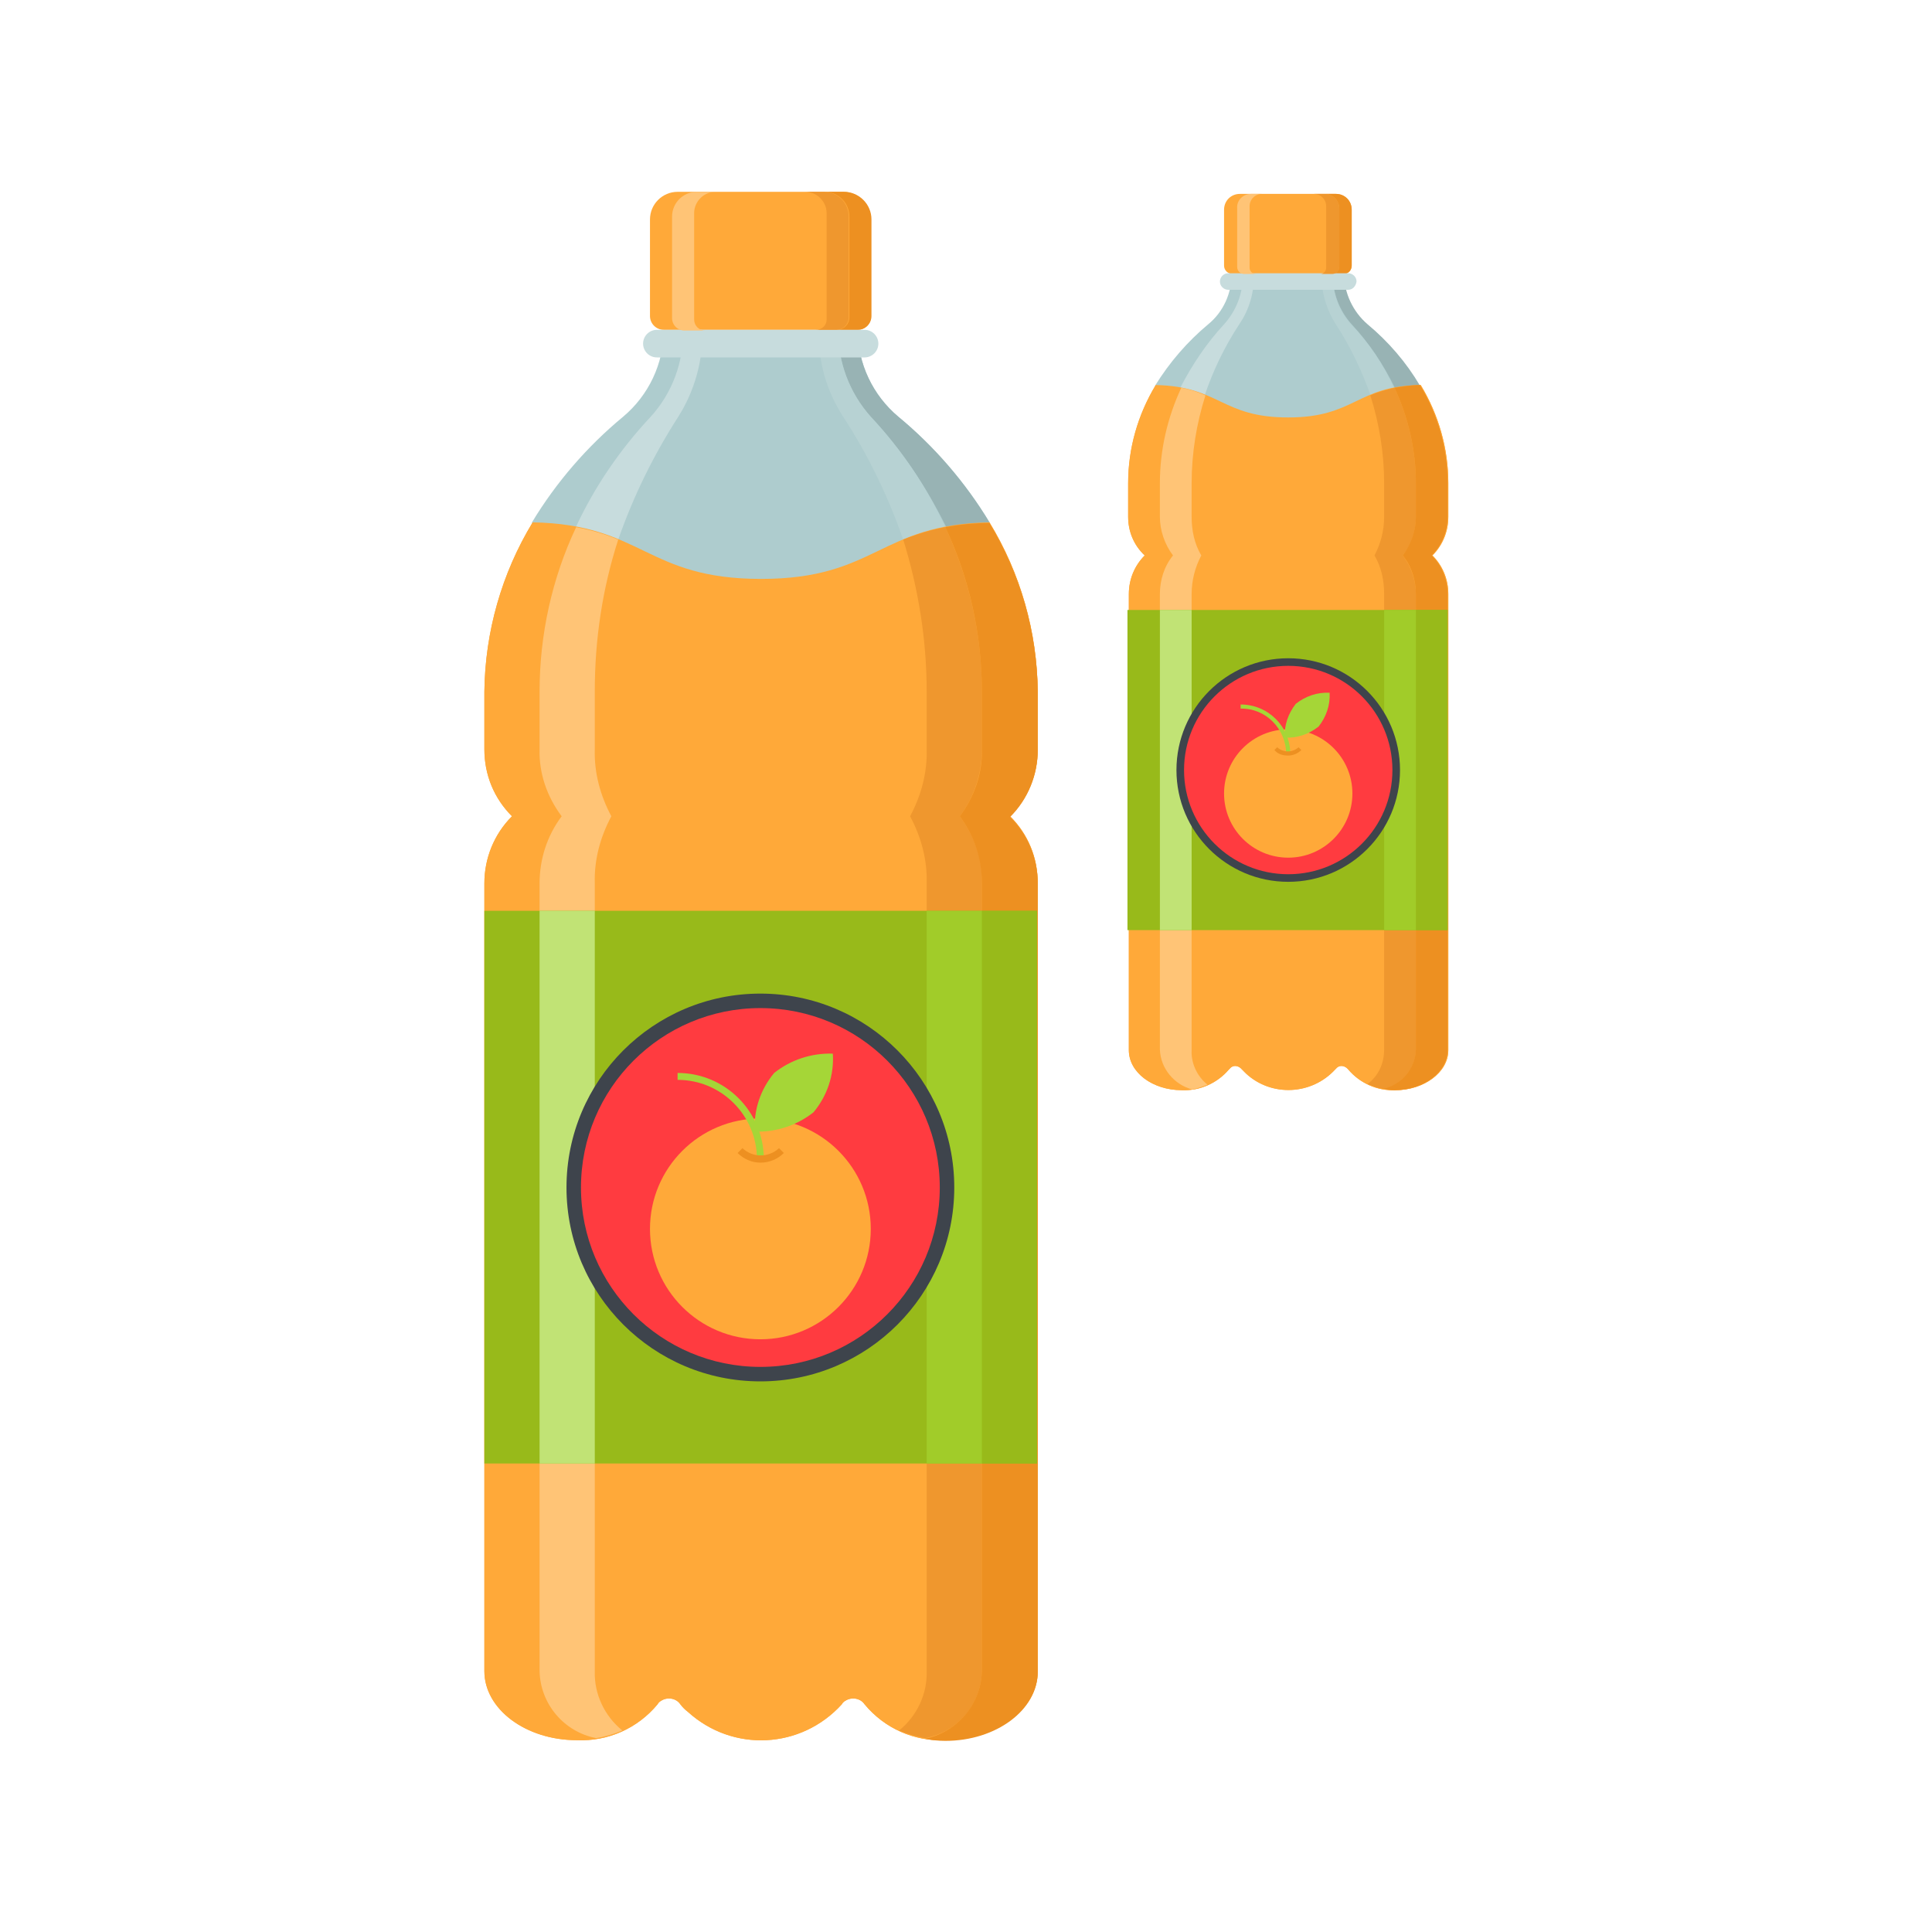 <svg viewBox="0 0 280 280" xmlns="http://www.w3.org/2000/svg"><path d="M70.2 108.6v-8.4c.1-8.6 2.5-17.1 7-24.5 16 .3 16.4 8.2 33.1 8.2s17.1-7.9 33.1-8.2c4.5 7.4 6.9 15.8 7 24.5v8.4c0 3.6-1.4 7.1-4 9.7 2.6 2.6 4 6 4 9.7v114.2c0 5.5-6 10-13.4 10-4.5.2-8.8-1.7-11.7-5.2-.6-.9-1.9-1.1-2.8-.5-.2.1-.4.3-.5.5-5.9 6.5-15.8 7-22.3 1.1-.4-.3-.8-.7-1.1-1.1-.6-.9-1.9-1.1-2.8-.5-.2.1-.4.3-.5.5-2.9 3.5-7.2 5.4-11.7 5.2-7.4 0-13.4-4.5-13.4-10V128c0-3.6 1.4-7.1 4-9.7-2.6-2.6-4-6-4-9.7z" fill="#ffa939"/><path d="M90.3 60.4c3.7-3.1 5.9-7.7 5.9-12.6h28.1c0 4.9 2.2 9.5 5.9 12.6 5.2 4.3 9.7 9.5 13.2 15.3v24.2H77.1V75.7c3.5-5.8 8-11 13.2-15.3z" fill="#aeccce"/><path d="M126.2 60.4c-3.1-3.4-4.8-7.9-4.7-12.6h2.8c0 4.9 2.2 9.5 5.9 12.6 5.2 4.3 9.7 9.5 13.2 15.3v24.2h-6.6l.3-23.6c-2.9-5.8-6.5-11.2-10.9-15.9z" fill="#98b3b4"/><path d="M124.3 47.8H96.2c-1.1 0-2-.9-2-2v-14c0-2.2 1.8-4 4-4h24c2.2 0 4 1.8 4 4v14c.1 1.1-.8 2-1.9 2z" fill="#ffa939"/><path d="M123.1 46V31.4c0-2-1.6-3.6-3.6-3.6h2.8c2.2 0 4 1.8 4 4v14c0 1.1-.9 2-2 2h-3c1 0 1.8-.8 1.8-1.8z" fill="#ed9021"/><path d="M94.3 60.4c3.1-3.4 4.8-7.9 4.7-12.6h2.8c.1 4.4-1.1 8.8-3.5 12.6-3.6 5.6-6.5 11.5-8.7 17.8l.8 21.7h-6.6l-.3-23.6c2.7-5.8 6.4-11.2 10.8-15.9z" fill="#c7dcdd"/><path d="M122.2 60.4c-2.4-3.7-3.7-8.1-3.5-12.6h2.8c-.1 4.6 1.6 9.1 4.7 12.6 4.4 4.7 8.1 10.1 10.8 16l-.3 23.6h-6.6l.8-21.8c-2.2-6.3-5.1-12.3-8.7-17.8z" fill="#b7d2d3"/><path d="M125.3 51.8H95.2c-1.1 0-2-.9-2-2s.9-2 2-2h30.1c1.1 0 2 .9 2 2s-.9 2-2 2z" fill="#c7dcdd"/><path d="M70.2 108.6v-8.4c.1-8.6 2.5-17.1 7-24.5 16 .3 16.4 8.2 33.1 8.2s17.1-7.9 33.1-8.2c4.5 7.4 6.9 15.8 7 24.5v8.4c0 3.6-1.4 7.1-4 9.7 2.6 2.6 4 6 4 9.7v114.2c0 5.5-6 10-13.4 10-4.5.2-8.8-1.7-11.7-5.2-.6-.9-1.9-1.1-2.8-.5-.2.1-.4.3-.5.5-5.9 6.5-15.8 7-22.3 1.1-.4-.3-.8-.7-1.1-1.1-.6-.9-1.9-1.1-2.8-.5-.2.1-.4.3-.5.5-2.9 3.5-7.2 5.4-11.7 5.2-7.4 0-13.4-4.5-13.4-10V128c0-3.6 1.4-7.1 4-9.7-2.6-2.6-4-6-4-9.7z" fill="#ffa939"/><path d="M134.3 242.2V128c.1-3.4-.8-6.7-2.4-9.7 1.6-3 2.5-6.3 2.4-9.7v-8.4c0-7.5-1.2-14.9-3.4-22 2-.8 4-1.4 6.1-1.8 3.5 7.5 5.3 15.6 5.3 23.8v8.4c0 3.5-1.1 6.9-3.2 9.7 2.1 2.8 3.3 6.2 3.2 9.7v114.2c-.1 4.8-3.5 8.8-8.2 9.7-1.3-.2-2.6-.6-3.8-1.1 2.6-2.1 4.1-5.3 4-8.6z" fill="#ef972e"/><path d="M78.2 242.2V128c0-3.5 1.1-6.9 3.2-9.7-2.1-2.8-3.3-6.2-3.2-9.7v-8.4c0-8.2 1.8-16.4 5.3-23.8 2.1.4 4.2 1 6.1 1.8-2.3 7.1-3.4 14.5-3.4 22v8.4c-.1 3.4.8 6.7 2.4 9.7-1.6 3-2.5 6.3-2.4 9.7v114.2c-.1 3.3 1.4 6.5 4 8.6-1.2.5-2.5.9-3.8 1.1-4.7-.9-8.1-5-8.2-9.7z" fill="#ffc476"/><path d="M119.8 46.3V30.9c0-1.7-1.4-3.1-3.1-3.1h2.7c2 0 3.6 1.6 3.6 3.6V46c0 1-.8 1.8-1.8 1.8h-3c1 0 1.6-.7 1.6-1.5z" fill="#ef972e"/><path d="M101 27.8h2.7c-1.7 0-3.1 1.4-3.1 3.1v15.4c0 .9.7 1.6 1.6 1.6h-3c-1 0-1.8-.8-1.8-1.8V31.4c0-2 1.6-3.6 3.6-3.6z" fill="#ffc476"/><path d="M142.3 242.2V128c0-3.5-1.1-6.9-3.2-9.7 2.1-2.8 3.3-6.2 3.2-9.7v-8.4c0-8.2-1.8-16.4-5.3-23.8 2.1-.4 4.2-.6 6.4-.6 4.5 7.4 6.9 15.8 7 24.5v8.4c0 3.6-1.4 7.1-4 9.7 2.6 2.6 4 6 4 9.7v114.2c0 5.5-6 10-13.4 10-1 0-1.9-.1-2.9-.3 4.7-1 8.1-5.1 8.2-9.8z" fill="#ed9021"/><path d="M150.3 212.1H70.2V132h80.1z" fill="#98ba1a"/><path d="M142.3 132h8v80.1h-8z" fill="#98ba1a"/><path d="M134.3 132h8v80.1h-8z" fill="#a1cc29"/><path d="M78.2 132h8v80.1h-8z" fill="#c1e375"/><circle cx="110.2" cy="172.1" fill="#3e444c" r="28.1"/><circle cx="110.2" cy="172.1" fill="#ff3b40" r="26"/><circle cx="110.2" cy="178.1" fill="#ffa939" r="16"/><path d="M109.7 168h1c0-6.9-5.6-12.5-12.5-12.5v1c6.4 0 11.5 5.2 11.5 11.5z" fill="#a5d637"/><path d="M110.2 168.5c1.3 0 2.5-.5 3.4-1.4l-.7-.7c-1.5 1.4-3.8 1.4-5.3 0l-.7.7c.9.9 2.1 1.4 3.3 1.4z" fill="#ed9021"/><path d="M112.2 155.5c-2 2.4-3 5.4-2.8 8.5 3.1.1 6.1-.9 8.5-2.8 2-2.4 3-5.4 2.8-8.5-3.1-.1-6.1.9-8.5 2.8z" fill="#a5d637"/><path d="M163.5 74.9V70c0-5 1.4-9.9 4-14.2 9.3.2 9.5 4.7 19.2 4.7s9.9-4.6 19.2-4.7c2.6 4.3 4 9.2 4 14.2v4.9c0 2.1-.8 4.1-2.3 5.6 1.5 1.5 2.3 3.5 2.3 5.6v66.1c0 3.2-3.5 5.8-7.7 5.8-2.6.1-5.1-1-6.8-3-.4-.5-1.1-.7-1.6-.3l-.3.3c-3.4 3.7-9.2 4-12.9.6l-.6-.6c-.4-.5-1.1-.7-1.6-.3l-.3.3c-1.7 2-4.2 3.1-6.8 3-4.3 0-7.7-2.6-7.7-5.8V86.1c0-2.1.8-4.1 2.3-5.6-1.6-1.5-2.4-3.5-2.4-5.6z" fill="#ffa939"/><path d="M175.1 47c2.2-1.8 3.4-4.5 3.4-7.3h16.2c0 2.8 1.3 5.5 3.4 7.3 3 2.5 5.6 5.5 7.6 8.9v14h-38.3v-14c2.1-3.4 4.7-6.4 7.7-8.9z" fill="#aeccce"/><path d="M195.9 47c-1.8-2-2.8-4.6-2.7-7.3h1.6c0 2.8 1.3 5.5 3.4 7.3 3 2.5 5.6 5.5 7.6 8.9v14H202l.2-13.6c-1.7-3.5-3.8-6.6-6.3-9.3z" fill="#98b3b4"/><path d="M194.8 39.7h-16.2c-.6 0-1.2-.5-1.2-1.2v-8.1c0-1.3 1-2.3 2.3-2.3h13.9c1.3 0 2.3 1 2.3 2.3v8.1c0 .7-.5 1.2-1.1 1.2z" fill="#ffa939"/><path d="M194.1 38.7v-8.5c0-1.1-.9-2.1-2.1-2.1h1.6c1.3 0 2.3 1 2.3 2.3v8.1c0 .6-.5 1.2-1.2 1.2H193c.6 0 1.1-.5 1.1-1z" fill="#ed9021"/><path d="M177.4 47c1.8-2 2.8-4.6 2.7-7.3h1.6c.1 2.6-.6 5.1-2.1 7.3-2.1 3.2-3.8 6.7-5 10.3l.4 12.6h-3.8l-.2-13.6c1.8-3.5 3.9-6.6 6.4-9.3z" fill="#c7dcdd"/><path d="M193.6 47c-1.4-2.2-2.1-4.7-2.1-7.3h1.6c0 2.7.9 5.3 2.7 7.3 2.6 2.7 4.7 5.8 6.2 9.2v13.6h-3.8l.4-12.6c-1.3-3.6-2.9-7-5-10.2z" fill="#b7d2d3"/><path d="M195.4 42H178c-.6 0-1.2-.5-1.2-1.2 0-.6.5-1.2 1.2-1.2h17.4c.6 0 1.2.5 1.2 1.2-.1.7-.6 1.2-1.2 1.2z" fill="#c7dcdd"/><path d="M163.5 74.9V70c0-5 1.4-9.9 4-14.2 9.3.2 9.5 4.7 19.2 4.7s9.9-4.6 19.2-4.7c2.6 4.3 4 9.2 4 14.2v4.9c0 2.1-.8 4.1-2.3 5.6 1.5 1.5 2.3 3.5 2.3 5.6v66.1c0 3.2-3.5 5.8-7.7 5.8-2.6.1-5.1-1-6.8-3-.4-.5-1.1-.7-1.6-.3l-.3.3c-3.4 3.7-9.2 4-12.9.6l-.6-.6c-.4-.5-1.1-.7-1.6-.3l-.3.3c-1.7 2-4.2 3.1-6.8 3-4.3 0-7.7-2.6-7.7-5.8V86.1c0-2.1.8-4.1 2.3-5.6-1.6-1.5-2.4-3.5-2.4-5.6z" fill="#ffa939"/><path d="M200.6 152.1v-66c0-2-.4-3.9-1.4-5.6.9-1.7 1.4-3.6 1.4-5.6V70c0-4.3-.7-8.6-2-12.7 1.1-.5 2.3-.8 3.5-1.1 2 4.3 3.1 9 3.1 13.8v4.9c0 2-.6 4-1.9 5.6 1.2 1.6 1.9 3.6 1.9 5.6v66.1c-.1 2.8-2 5.1-4.8 5.6-.8-.1-1.5-.4-2.2-.7 1.6-1.2 2.4-3 2.4-5z" fill="#ef972e"/><path d="M168.1 152.1v-66c0-2 .6-4 1.9-5.6-1.2-1.6-1.9-3.6-1.9-5.6V70c0-4.8 1.1-9.5 3.1-13.8 1.2.2 2.4.6 3.5 1.1-1.3 4.1-2 8.4-2 12.7v4.9c0 2 .4 3.9 1.4 5.6-.9 1.7-1.4 3.6-1.4 5.6v66.1c-.1 1.9.8 3.8 2.3 5-.7.3-1.4.5-2.2.7-2.6-.7-4.6-3-4.7-5.8z" fill="#ffc476"/><path d="M192.2 38.8v-8.9c0-1-.8-1.8-1.8-1.8h1.6c1.1 0 2.1.9 2.1 2.1v8.5c0 .6-.5 1-1 1h-1.7c.4 0 .8-.4.8-.9z" fill="#ef972e"/><path d="M181.3 28.1h1.6c-1 0-1.8.8-1.8 1.8v8.9c0 .5.4.9.9.9h-1.7c-.6 0-1-.5-1-1v-8.5c-.1-1.2.9-2.1 2-2.1z" fill="#ffc476"/><path d="M205.2 152.1v-66c0-2-.6-4-1.9-5.6 1.2-1.6 1.9-3.6 1.9-5.6V70c0-4.8-1.1-9.5-3.1-13.8 1.2-.2 2.4-.4 3.7-.4 2.6 4.3 4 9.2 4 14.2v4.9c0 2.1-.8 4.1-2.3 5.6 1.5 1.5 2.3 3.5 2.3 5.6v66.1c0 3.2-3.5 5.8-7.7 5.8-.6 0-1.1-.1-1.7-.2 2.8-.6 4.7-2.9 4.8-5.7z" fill="#ed9021"/><path d="M209.8 134.8h-46.4V88.4h46.4z" fill="#98ba1a"/><path d="M205.2 88.4h4.6v46.4h-4.6z" fill="#98ba1a"/><path d="M200.6 88.4h4.6v46.4h-4.6z" fill="#a1cc29"/><path d="M168.1 88.4h4.6v46.4h-4.6z" fill="#c1e375"/><circle cx="186.7" cy="111.6" fill="#3e444c" r="16.2"/><circle cx="186.7" cy="111.6" fill="#ff3b40" r="15.1"/><circle cx="186.7" cy="115" fill="#ffa939" r="9.3"/><path d="M186.4 109.3h.6c0-4-3.2-7.2-7.2-7.2v.6c3.6-.1 6.6 2.9 6.6 6.6z" fill="#a5d637"/><path d="M186.7 109.5c.7 0 1.4-.3 1.9-.8l-.4-.4c-.9.8-2.2.8-3.1 0l-.4.4c.5.6 1.2.8 2 .8z" fill="#ed9021"/><path d="M187.8 102c-1.1 1.4-1.7 3.1-1.6 4.9 1.8.1 3.5-.5 4.9-1.6 1.1-1.4 1.7-3.1 1.6-4.9-1.8-.1-3.5.5-4.9 1.6z" fill="#a5d637"/></svg>
